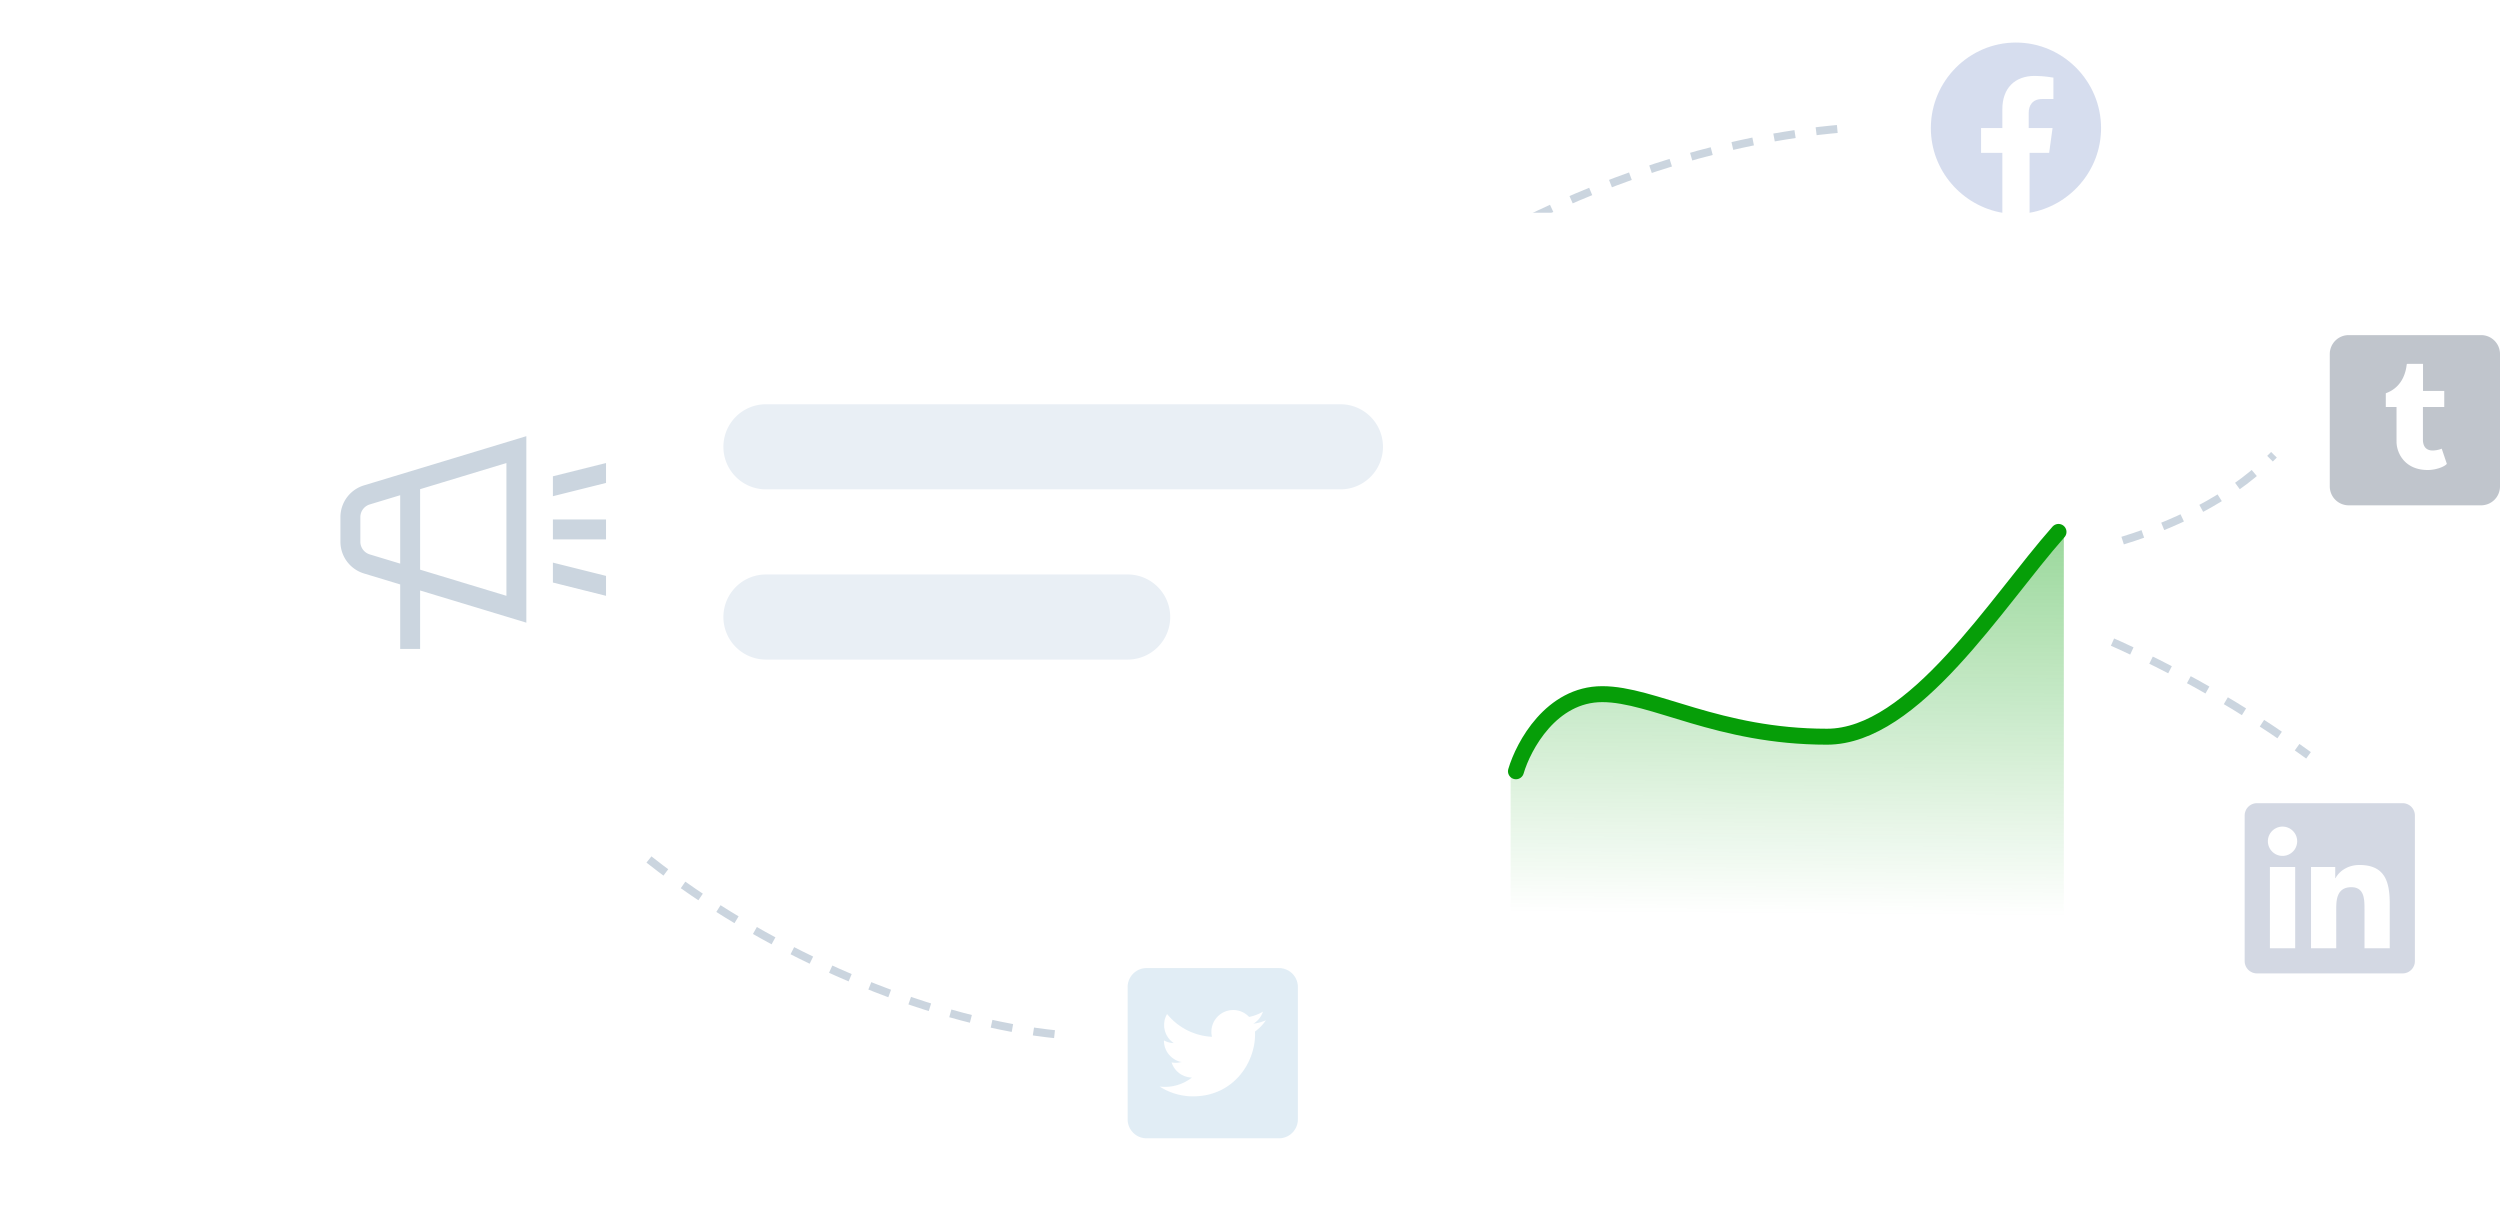 <svg fill="none" xmlns="http://www.w3.org/2000/svg" viewBox="0 0 470 228"><path d="M240.444 182h-24.888a3.555 3.555 0 0 0-3.556 3.556v24.888a3.555 3.555 0 0 0 3.556 3.556h24.888a3.555 3.555 0 0 0 3.556-3.556v-24.888a3.555 3.555 0 0 0-3.556-3.556Zm-4.504 11.929c.007.176.012.352.012.53 0 5.413-4.121 11.655-11.655 11.655-2.313 0-4.466-.678-6.279-1.84.32.037.647.057.978.057a8.23 8.23 0 0 0 5.088-1.753 4.102 4.102 0 0 1-3.826-2.845 4.07 4.07 0 0 0 1.849-.071 4.1 4.1 0 0 1-3.286-4.016v-.051a4.09 4.09 0 0 0 1.856.512 4.097 4.097 0 0 1-1.267-5.469 11.622 11.622 0 0 0 8.442 4.279 4.097 4.097 0 0 1 6.98-3.735 8.166 8.166 0 0 0 2.601-.994 4.108 4.108 0 0 1-1.801 2.267 8.21 8.21 0 0 0 2.352-.645 8.403 8.403 0 0 1-2.044 2.119Z" fill="#8ABADB" opacity=".25"/><path d="M248 67c14.167-13 54.1-39.8 100.5-43M248 67c76 53 153 46 179.5 18.5" stroke="#CBD5DF" stroke-width="1.5" stroke-dasharray="4 4"/><path d="M256 99c14 4 103.5-11.5 178 43M91 108.5c-4 40 62 81.5 108 86" stroke="#CBD5DF" stroke-width="1.5" stroke-dasharray="4 4"/><g filter="url(#a)"><rect x="40" y="40" width="298" height="120" rx="8" fill="#fff"/></g><path fill-rule="evenodd" clip-rule="evenodd" d="M98.952 82v35.062l-19.972-6.053V122h-3.745v-12.126l-6.804-2.061A6.242 6.242 0 0 1 64 101.84v-4.618c0-2.75 1.8-5.176 4.431-5.973L98.952 82Zm-3.745 30.014-16.227-4.918v-15.13l16.227-4.918v24.966ZM75.235 93.1v12.861l-5.718-1.732a2.496 2.496 0 0 1-1.772-2.389v-4.618c0-1.1.72-2.07 1.772-2.39l5.718-1.732Zm28.71 8.303h9.987v-3.745h-9.987v3.745Zm9.987 10.611-9.987-2.497v-3.745l9.987 2.497v3.745Zm-9.987-18.725 9.987-2.496v-3.745l-9.987 2.496v3.745Z" fill="#CBD5DF"/><path d="M136 84a8 8 0 0 1 8-8h108a8 8 0 0 1 0 16H144a8 8 0 0 1-8-8ZM136 116a8 8 0 0 1 8-8h68a8 8 0 0 1 0 16h-68a8 8 0 0 1-8-8Z" fill="#E9EFF5"/><g filter="url(#b)"><rect x="276" y="68" width="120" height="120" rx="8" fill="#fff"/></g><path opacity=".4" d="M300.444 130c-9.244 0-14.814 10-16.444 15v35h104v-80c-10 10.5-28.533 38.1-44.889 38.5-20.444.5-31.111-8.5-42.667-8.5Z" fill="url(#c)"/><path d="M285 145c1.423-4.833 6.658-14.5 16.218-14.5 9.559 0 21.765 8 42.251 8 16.388 0 31.866-25.333 43.531-38.5" stroke="#069E08" stroke-width="3" stroke-linecap="round" stroke-linejoin="round"/><path opacity=".25" d="M379 8c-8.8 0-16 7.236-16 16.08 0 8.04 5.92 14.634 13.44 15.92V28.744h-4V24.08h4v-3.537c0-4.02 2.4-6.272 6.08-6.272 1.76 0 3.52.322 3.52.322v4.02h-2.08c-1.92 0-2.56 1.287-2.56 2.573v2.894h4.48l-.64 4.664h-3.68V40c7.52-1.286 13.44-7.88 13.44-15.92C395 15.236 387.8 8 379 8Z" fill="#5E79BC"/><path d="M451.689 151h-27.378a2.311 2.311 0 0 0-2.311 2.311v27.378a2.311 2.311 0 0 0 2.311 2.311h27.378a2.311 2.311 0 0 0 2.311-2.311v-27.378a2.311 2.311 0 0 0-2.311-2.311Zm-20.197 27.268h-4.751v-15.272h4.751v15.272Zm-2.374-17.359a2.752 2.752 0 1 1-.003-5.505 2.752 2.752 0 0 1 .003 5.505Zm20.151 17.359h-4.745v-7.426c0-1.771-.03-4.05-2.465-4.05-2.47 0-2.847 1.931-2.847 3.922v7.554h-4.741v-15.272h4.549v2.088h.066c.633-1.2 2.182-2.466 4.491-2.466 4.805 0 5.694 3.162 5.694 7.274v8.376h-.002Z" fill="#506791" opacity=".25"/><path d="M466.444 63h-24.888A3.555 3.555 0 0 0 438 66.556v24.888A3.555 3.555 0 0 0 441.556 95h24.888A3.555 3.555 0 0 0 470 91.444V66.556A3.555 3.555 0 0 0 466.444 63Zm-9.9 25.36c-4.348.075-5.995-3.097-5.995-5.33v-6.52h-2.019v-2.578c3.027-1.092 3.756-3.823 3.927-5.378.012-.107.096-.15.144-.15h2.924v5.085h3.993v3.022h-4.007v6.213c.014.847.324 2.011 1.922 1.968.53-.014 1.239-.167 1.611-.344l.96 2.846c-.365.526-1.993 1.14-3.46 1.166Z" fill="#051935" opacity=".25"/><defs><filter id="a" x="0" y="0" width="378" height="200" filterUnits="userSpaceOnUse" color-interpolation-filters="sRGB"><feFlood flood-opacity="0" result="BackgroundImageFix"/><feColorMatrix in="SourceAlpha" values="0 0 0 0 0 0 0 0 0 0 0 0 0 0 0 0 0 0 127 0" result="hardAlpha"/><feOffset/><feGaussianBlur stdDeviation="20"/><feColorMatrix values="0 0 0 0 0 0 0 0 0 0 0 0 0 0 0 0 0 0 0.08 0"/><feBlend in2="BackgroundImageFix" result="effect1_dropShadow_2662_16926"/><feBlend in="SourceGraphic" in2="effect1_dropShadow_2662_16926" result="shape"/></filter><filter id="b" x="236" y="28" width="200" height="200" filterUnits="userSpaceOnUse" color-interpolation-filters="sRGB"><feFlood flood-opacity="0" result="BackgroundImageFix"/><feColorMatrix in="SourceAlpha" values="0 0 0 0 0 0 0 0 0 0 0 0 0 0 0 0 0 0 127 0" result="hardAlpha"/><feOffset/><feGaussianBlur stdDeviation="20"/><feColorMatrix values="0 0 0 0 0 0 0 0 0 0 0 0 0 0 0 0 0 0 0.08 0"/><feBlend in2="BackgroundImageFix" result="effect1_dropShadow_2662_16926"/><feBlend in="SourceGraphic" in2="effect1_dropShadow_2662_16926" result="shape"/></filter><linearGradient id="c" x1="336" y1="100" x2="335.438" y2="171.999" gradientUnits="userSpaceOnUse"><stop stop-color="#069E08"/><stop offset="1" stop-color="#069E08" stop-opacity="0"/></linearGradient></defs></svg>
